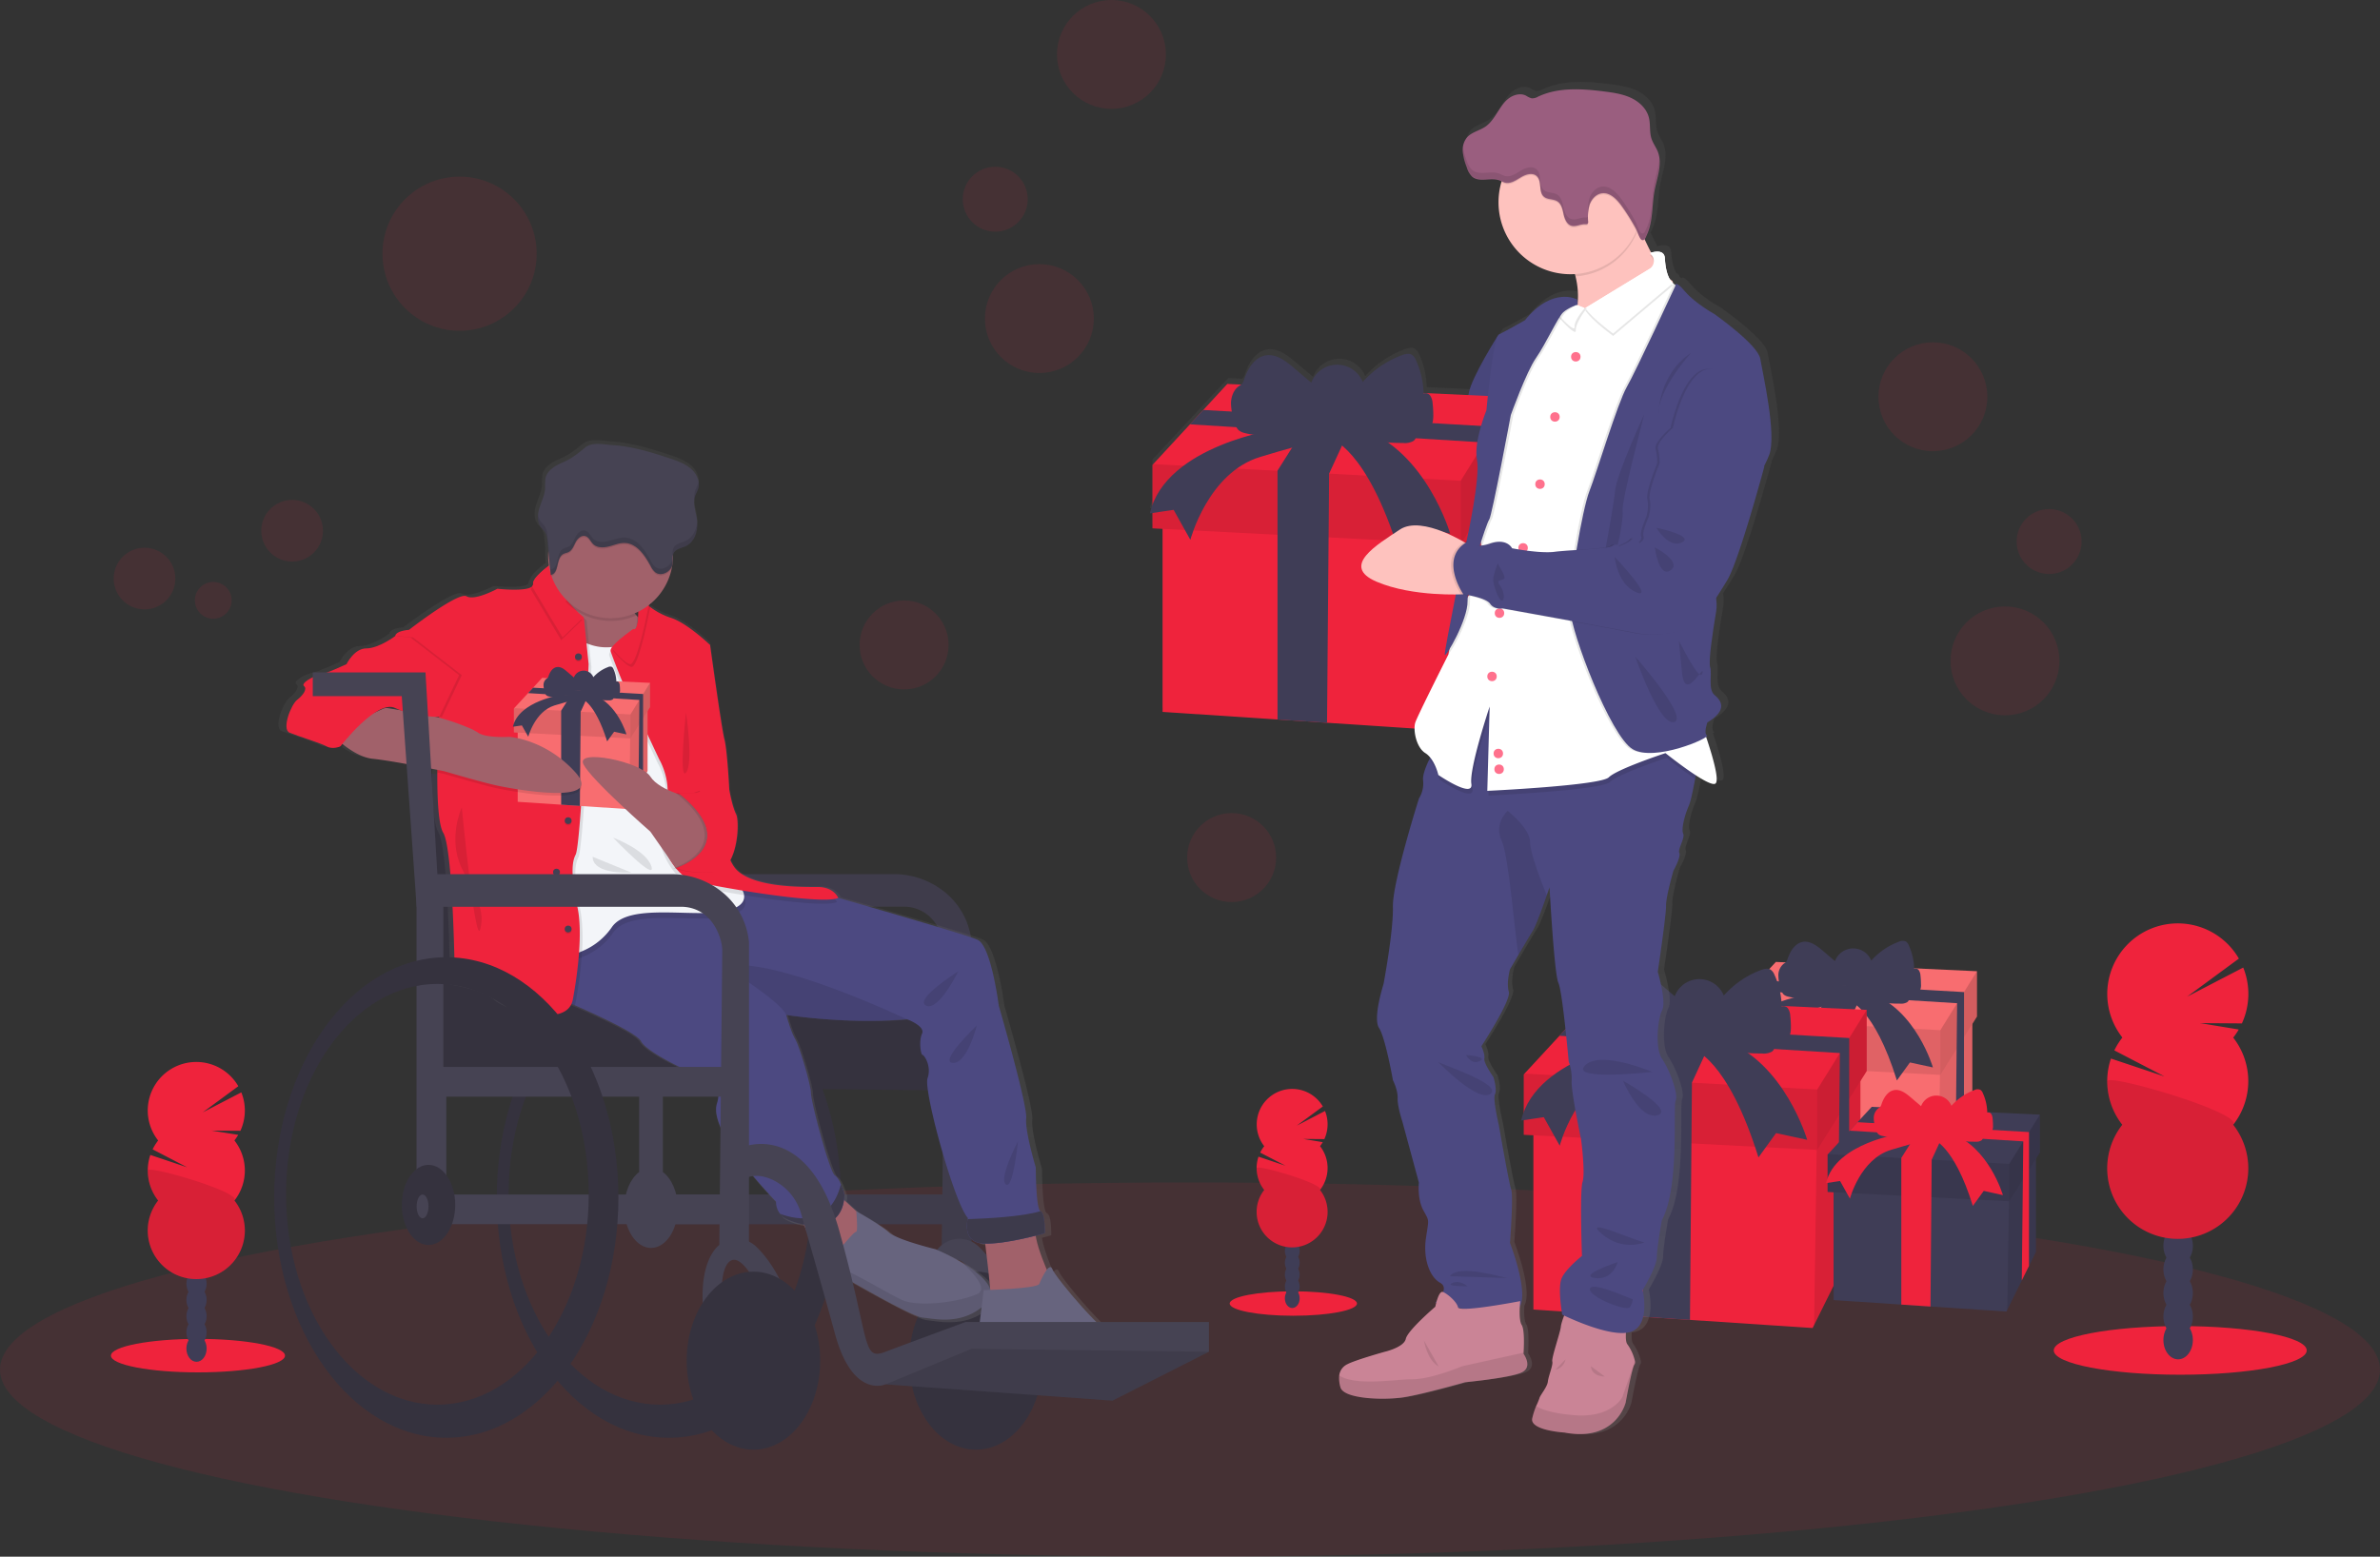 <svg id="e1b1e002-d924-4d22-bacb-5c9d93bf569d" data-name="Layer 1" xmlns="http://www.w3.org/2000/svg" xmlns:xlink="http://www.w3.org/1999/xlink" width="1119" height="732.13" viewBox="0 0 1119 732.13"><rect x="0" y="0" width="1119" height="732.13" fill="#333333" stroke="none"/><defs><linearGradient id="a5379cfd-588e-41af-a564-cd72c8f0ee48" x1="729.01" y1="758.4" x2="729.01" y2="122.4" gradientUnits="userSpaceOnUse"><stop offset="0" stop-color="gray" stop-opacity="0.25"/><stop offset="0.54" stop-color="gray" stop-opacity="0.12"/><stop offset="1" stop-color="gray" stop-opacity="0.1"/></linearGradient><linearGradient id="bd728978-41b2-43c0-bd97-469b38b81c56" x1="-861.71" y1="737.12" x2="-861.71" y2="290.85" gradientTransform="translate(1240.08)" xlink:href="#a5379cfd-588e-41af-a564-cd72c8f0ee48"/></defs><title>gifts</title><ellipse cx="559.5" cy="644.13" rx="559.5" ry="88" fill="#ef233c" opacity="0.1"/><polygon points="927.33 472.98 927.33 533.98 911.2 566.52 911.2 566.52 910.69 567.55 868 564.73 851.59 563.64 813.5 561.13 813.5 488.16 851.59 489.23 868.62 489.71 911.71 490.93 927.33 472.98" fill="#f86d70"/><polygon points="927.33 476.58 927.33 533.98 923.38 541.93 923.38 541.93 919.35 550.08 919.35 550.08 911.2 566.52 912.11 505.52 912.29 493.21 920.04 484.64 920.04 484.64 923.42 480.9 927.33 476.58" opacity="0.1"/><polygon points="929.51 456.78 929.51 478.09 927.33 481.58 923.41 487.81 919.95 493.33 912.29 505.53 912.11 505.52 810.14 500.27 810.14 479.26 810.4 478.98 822.57 465.8 826.98 461.03 834.95 452.41 929.51 456.78" fill="#f86d70"/><polygon points="912.29 484.51 912.29 505.53 810.14 500.27 810.14 479.26 810.4 478.98 912.29 484.51" opacity="0.1"/><polygon points="929.51 456.78 929.51 478.09 912.29 505.53 912.29 484.51 929.51 456.78" opacity="0.15"/><polygon points="923.43 466.59 923.42 480.9 923.41 487.81 923.38 541.93 923.38 541.93 919.35 550.08 919.95 493.33 920.04 484.64 920.04 484.64 920.18 471.82 822.57 465.8 826.98 461.03 923.43 466.59" fill="#3f3d56"/><polygon points="875.52 467.29 868.68 482.14 868.62 489.71 868 564.73 851.59 563.64 851.59 481.15 860.34 467.29 875.52 467.29" fill="#3f3d56"/><path d="M893.5,552.22a21.62,21.62,0,0,1-12.24.43,4.9,4.9,0,0,1-2.14-1,5.58,5.58,0,0,1-1.33-2.63,20.69,20.69,0,0,1-1.17-6.29,7,7,0,0,1,2.62-5.62,6.13,6.13,0,0,0,1-.75,4.22,4.22,0,0,0,.77-1.56c1.2-3.57,3.51-7.33,7.23-7.91,3.43-.52,6.55,1.87,9.2,4.12l5.8,4.94a9.15,9.15,0,0,1,17.07-.23,32.37,32.37,0,0,1,12.9-8.86,4,4,0,0,1,3.39-.13,3.78,3.78,0,0,1,1.35,1.81,27.85,27.85,0,0,1,2.52,11,1.93,1.93,0,0,1,2.24.77,5.09,5.09,0,0,1,.74,2.42,33.41,33.41,0,0,1,.23,4,6,6,0,0,1-1,4c-1.18,1.38-3.23,1.52-5,1.56.88.78.45,2.35-.52,3a5.84,5.84,0,0,1-3.39.66c-4.51,0-9.31-.17-13.07-2.67-1.48-1-2.72-2.31-4.21-3.3-3.64-2.41-8.22-2.52-12.43-2.32C900.14,547.85,897.12,551,893.5,552.22Z" transform="translate(-40.5 -83.93)" fill="#3f3d56"/><path d="M892.67,551.23s-37.65,5.25-42.91,28l7.89-1.16,5.54,9.92s5.84-22.18,23.06-27.44,23.35-6.12,23.35-6.12,12,2.91,22.76,37.65l6.13-8.47,10.8,2.34s-7.88-27.15-29.19-34.73Z" transform="translate(-40.5 -83.93)" fill="#3f3d56"/><polygon points="874.71 496.84 874.71 579.24 852.93 623.18 852.93 623.19 852.24 624.58 794.57 620.77 772.4 619.3 720.95 615.9 720.95 517.34 772.4 518.79 795.41 519.44 853.62 521.08 874.71 496.84" fill="#ef233c"/><polygon points="874.71 501.7 874.71 579.24 869.39 589.97 869.39 589.98 863.93 600.98 863.93 600.98 852.93 623.18 854.16 540.78 854.41 524.16 864.87 512.59 864.87 512.58 869.43 507.54 874.71 501.7" opacity="0.1"/><polygon points="877.67 474.95 877.67 503.74 874.71 508.45 869.43 516.86 864.75 524.32 854.41 540.8 854.16 540.78 716.42 533.7 716.42 505.31 716.76 504.94 733.21 487.14 739.16 480.69 749.93 469.04 877.67 474.95" fill="#ef233c"/><polygon points="854.41 512.41 854.41 540.8 716.42 533.7 716.42 505.31 716.76 504.94 854.41 512.41" opacity="0.1"/><polygon points="877.67 474.95 877.67 503.74 854.41 540.8 854.41 512.41 877.67 474.95" opacity="0.15"/><polygon points="869.45 488.2 869.43 507.54 869.43 516.86 869.39 589.97 869.39 589.98 863.93 600.98 864.75 524.32 864.87 512.59 864.87 512.58 865.06 495.26 733.21 487.14 739.16 480.69 869.45 488.2" fill="#3f3d56"/><polygon points="804.73 489.15 795.49 509.21 795.41 519.44 794.57 620.77 772.4 619.3 772.4 507.88 784.23 489.15 804.73 489.15" fill="#3f3d56"/><path d="M814.81,574.43a29.26,29.26,0,0,1-16.53.58,6.57,6.57,0,0,1-2.89-1.34,7.51,7.51,0,0,1-1.8-3.55,28,28,0,0,1-1.58-8.51c.07-2.89,1.17-5.91,3.54-7.58a9.4,9.4,0,0,0,1.34-1,5.56,5.56,0,0,0,1-2.11c1.61-4.82,4.74-9.91,9.77-10.68,4.63-.71,8.85,2.52,12.42,5.56l7.83,6.67a12.37,12.37,0,0,1,23.06-.31,43.78,43.78,0,0,1,17.43-12c1.49-.56,3.23-1,4.59-.18a5.21,5.21,0,0,1,1.82,2.44,37.74,37.74,0,0,1,3.4,14.86,2.6,2.6,0,0,1,3,1,6.89,6.89,0,0,1,1,3.28,46.27,46.27,0,0,1,.32,5.39c0,1.9-.18,4-1.42,5.4-1.6,1.86-4.37,2.06-6.82,2.12,1.18,1.05.6,3.16-.71,4.05a7.86,7.86,0,0,1-4.58.89c-6.1-.06-12.58-.23-17.65-3.62-2-1.33-3.68-3.11-5.69-4.44-4.92-3.26-11.1-3.41-16.8-3.14C823.78,568.52,819.7,572.79,814.81,574.43Z" transform="translate(-40.5 -83.93)" fill="#3f3d56"/><path d="M813.69,573.08s-50.86,7.1-58,37.85l10.65-1.58,7.49,13.41s7.89-30,31.15-37.06,31.54-8.28,31.54-8.28,16.16,3.94,30.75,50.86l8.28-11.44L890.18,620s-10.65-36.67-39.43-46.92Z" transform="translate(-40.5 -83.93)" fill="#3f3d56"/><polygon points="957.25 537.77 957.25 588.77 943.77 615.97 943.77 615.97 943.34 616.83 907.65 614.47 893.93 613.56 862.09 611.46 862.09 550.46 893.93 551.35 908.17 551.75 944.2 552.77 957.25 537.77" fill="#3f3d56"/><polygon points="957.25 540.77 957.25 588.77 953.96 595.41 953.96 595.41 950.58 602.22 950.58 602.23 943.77 615.97 944.53 564.97 944.69 554.68 951.16 547.51 951.16 547.51 953.99 544.39 957.25 540.77" opacity="0.1"/><polygon points="959.08 524.22 959.08 542.04 957.25 544.95 953.98 550.16 951.09 554.78 944.69 564.97 944.53 564.97 859.28 560.58 859.28 543.01 859.49 542.78 869.67 531.76 873.36 527.78 880.02 520.56 959.08 524.22" fill="#3f3d56"/><polygon points="944.69 547.4 944.69 564.97 859.28 560.58 859.28 543.01 859.49 542.78 944.69 547.4" opacity="0.1"/><polygon points="959.08 524.22 959.08 542.04 944.69 564.97 944.69 547.4 959.08 524.22" opacity="0.15"/><polygon points="953.99 532.42 953.99 544.39 953.98 550.16 953.96 595.41 953.96 595.41 950.58 602.22 951.09 554.78 951.16 547.51 951.16 547.51 951.28 536.79 869.67 531.76 873.36 527.78 953.99 532.42" fill="#ef233c"/><polygon points="913.94 533.01 908.22 545.43 908.17 551.75 907.65 614.47 893.93 613.56 893.93 544.6 901.25 533.01 913.94 533.01" fill="#ef233c"/><path d="M935.61,617.78a18.18,18.18,0,0,1-10.23.36,4.17,4.17,0,0,1-1.79-.84,4.71,4.71,0,0,1-1.11-2.19,17.35,17.35,0,0,1-1-5.27,5.85,5.85,0,0,1,2.19-4.69,5,5,0,0,0,.83-.63,3.44,3.44,0,0,0,.64-1.3c1-3,2.94-6.13,6.05-6.61,2.87-.44,5.48,1.56,7.69,3.44l4.85,4.13A7.65,7.65,0,0,1,958,604a27.22,27.22,0,0,1,10.79-7.4,3.32,3.32,0,0,1,2.83-.11,3.18,3.18,0,0,1,1.13,1.51,23.2,23.2,0,0,1,2.1,9.2,1.6,1.6,0,0,1,1.87.64,4.32,4.32,0,0,1,.63,2,28.77,28.77,0,0,1,.19,3.34,5,5,0,0,1-.88,3.34c-1,1.16-2.7,1.28-4.22,1.31a1.7,1.7,0,0,1-.43,2.51,4.9,4.9,0,0,1-2.84.55c-3.77,0-7.79-.14-10.93-2.24-1.24-.82-2.28-1.92-3.52-2.75-3-2-6.87-2.11-10.39-1.94C941.16,614.12,938.64,616.76,935.61,617.78Z" transform="translate(-40.5 -83.93)" fill="#ef233c"/><path d="M934.92,616.94s-31.48,4.39-35.87,23.43l6.59-1,4.63,8.3s4.88-18.55,19.28-22.94,19.52-5.12,19.52-5.12,10,2.44,19,31.47l5.13-7.07,9,2s-6.59-22.69-24.4-29Z" transform="translate(-40.5 -83.93)" fill="#ef233c"/><path d="M871.58,249.86c-1.12-6.7-21.9-21.2-21.9-21.2s-9.17-5-14-10.79c-3.11-3.68-4.08-3.64-4.37-3.14a1.5,1.5,0,0,0-.68-.23c-.19-.14-.38-.27-.56-.42l0,0a1.34,1.34,0,0,0-.77-1.37,7.69,7.69,0,0,1-.71-.5c-1.58-2.68-2.14-6.5-2.33-9.82-.23-4.2-5-3.14-6.51-2.68-1.1-2.09-2.18-4.28-3.19-6.46A11.48,11.48,0,0,0,817.6,191c2.9-6.4,2.26-13.73,3.52-20.49.91-4.9,2.79-10,2.42-14.77,0-.12,0-.24,0-.35a.17.17,0,0,1,0,.07,12.92,12.92,0,0,0-.8-3.48c-.83-2.15-2.29-4-3-6.23-1.05-3.22-.38-6.78-1.25-10.06-1.09-4.14-4.54-7.35-8.44-9.18s-8.22-2.46-12.49-3c-10.68-1.36-22-2.17-31.75,2.39a5.56,5.56,0,0,1-3,.81,8.88,8.88,0,0,1-2.7-1.27c-2.62-1.32-5.91-.48-8.24,1.29s-3.92,4.3-5.48,6.76-3.23,5-5.65,6.61c-2.85,1.93-6.61,2.58-8.83,5.19a8.39,8.39,0,0,0-1.84,4.32.17.17,0,0,0,0-.07c0,.19,0,.38,0,.57s0,.31,0,.46,0,.25,0,.38a10.78,10.78,0,0,0,0,1.27,27.62,27.62,0,0,0,1.89,7.1,9.9,9.9,0,0,0,2.58,4.46c3.42,2.84,8.82.16,13,1.74a9.88,9.88,0,0,1,1,.47l-.15.48a34,34,0,0,0,32.92,43.45c.7,0,1.4,0,2.1-.08.1.37.21.74.3,1.11a37.57,37.57,0,0,1,1,12.72l-.21-1.85a9.48,9.48,0,0,0-1.42-.56,12.6,12.6,0,0,0-4.25-.65c-4.65-.07-11.66,1.84-19.13,11.06,0,0-9.54,5.4-12.35,6.7a1.39,1.39,0,0,0-.52.6l0,0S734.21,258.6,732.9,266l-.18,1-21.4-1a39.51,39.51,0,0,0-3.6-15.41,5.51,5.51,0,0,0-1.94-2.58c-1.43-.87-3.29-.4-4.87.19a46.57,46.57,0,0,0-18.53,12.63,13.18,13.18,0,0,0-24.51.33l-8.33-7c-3.79-3.21-8.27-6.63-13.2-5.88-5.34.82-8.67,6.19-10.39,11.28a5.83,5.83,0,0,1-1.1,2.23,3.88,3.88,0,0,1-.31.26l-6.56-.3-11.44,12.3-6.33,6.81-17.48,18.8-.37.39v18.78A34.14,34.14,0,0,0,581.1,323l1.26-.19v7.26l4.82.25v86.57l54.69,3.59L665.44,422l41.65,2.73c0,3.93,1.64,9.45,5.13,11.62a9.6,9.6,0,0,1,2.3,2.07c-.18.35-.36.71-.53,1.07-1.67,3.45-3.15,7.3-2.89,9.69a13.28,13.28,0,0,1-2,8.65S696.5,497.58,696.78,509s-4.49,36.53-4.49,36.53-5.2,16.18-2.11,20.78,6.6,24.69,6.6,24.69,2.39,4.6,2.24,8.51,2.25,11,2.25,11l7.86,28.87s-.84,7.67,2.11,13.11,2.66,3.76,1.26,13.25,1.68,18.27,6.74,21.06c2,1.08,2.06,2.73,1.45,4.34l-.05,0c-1.29-.51-2.36,2.2-3,4.39-.39.4-.65.63-.65.63l.44.11c-.28,1.05-.44,1.84-.44,1.84s-13.19,11.16-14,15.2-10.11,6.14-10.11,6.14-14,3.9-17.69,5.86a6.73,6.73,0,0,0-3.87,5.41,15.2,15.2,0,0,0,.5,5.46c1.41,5.72,21.06,6.28,30.46,4.75s28.92-7.12,28.92-7.12,20.49-2,26.53-4.46,1.26-8.92,1.26-8.92,0-.22,0-.61c.15-2.33.57-10.79-.88-13.06-1.1-1.72-1.06-6-.91-8.73,4.1-7.5-4.71-30-4.71-30s1.69-22,.56-25.24-5.89-30.54-5.89-30.54-2.95-12.42-1.83-14.51-.7-8.09-.7-8.09-4.77-6.69-4.35-8.78-1.4-5.86-1.4-5.86,14.32-21.76,13.05-25.8.56-10.6.56-10.6l4-6.77c2.66-4.52,5.88-9.95,7-11.64,1.38-2.15,4.7-11.3,6.55-16.58.78-2.24,1.31-3.78,1.31-3.78s2.25,41,4.21,45.19,4.92,37.23,4.92,37.23a23.2,23.2,0,0,1,1.4,9.21c-.28,5.16,4.49,27.61,4.49,27.61s2.11,15.9.7,20.08-.28,35-.28,35-7.72,6-9.68,10.59.28,17.16.28,17.16l.9.43a26.16,26.16,0,0,0-1.6,5.42c-.28,2.65-4.5,14.65-4.07,16.32s-1.83,6.83-2.11,9.48-3.79,6.56-4.07,8a33.86,33.86,0,0,1-1.55,3.68,36.32,36.32,0,0,0-1.82,5.67c-1.4,5.85,15.3,6.83,15.3,6.83,24.7,4.6,29.2-14.22,29.2-14.22s3.08-16.74,4.21-18a2.08,2.08,0,0,0,.19-1.6h0a21.81,21.81,0,0,0-3.56-7.89c-.79-.92-.85-3.32-.71-5.46a11.29,11.29,0,0,0,2.11-.39c10-2.93,5.9-19.81,5.9-19.81s6.73-11.15,6.73-15.48,2.39-17.57,2.39-17.57c8.56-15.62,5.19-53.55,6.6-56.62s-2.95-14.5-6.46-19.66-2.1-19.11,0-23.15-2.1-18-2.1-18,4.07-27.06,3.93-31.24,3.5-16.6,3.5-16.6,3.65-6.41,2.81-8.36,2.81-7,1.83-9.21.84-9.06,2.66-13.11c.94-2.07,2.1-7.78,3-12.85l.3-1.67c4.09,2.63,7.81,4.59,9.2,4.06,2.5-1-1.48-14-4.22-22.12.47-.35.66-.62.47-.75-1.68-1.11.19-6.14.19-6.14,9.92-6,6.55-10.41,3.37-13s-1.12-10-2.06-13,1.12-16.55,2.81-26.4a19.18,19.18,0,0,0-.06-6.47c1.81-2.78,3.67-5.7,5.3-8.41,5.61-9.29,17.59-53.55,17.59-53.55l-.08-.23c1.17-2.35,2-4.26,2.51-5.53C879.44,285.56,872.7,256.55,871.58,249.86Zm-87.23-25.48.26-.13c0,.08,0,.15,0,.22ZM729.9,699.09a4.43,4.43,0,0,1-1.78-.35Z" transform="translate(-40.5 -83.93)" fill="url(#a5379cfd-588e-41af-a564-cd72c8f0ee48)"/><path d="M621.06,377.29c8.22,3.12,27.36,3.47,35.86,3.46,2.58,0,4.18,0,4.18,0l5.45-11.09-5.45-9.25s-5-1.37-11.64-2.57c-9.8-1.77-23.21-3.15-29.6.82C609.14,365.28,610.34,373.22,621.06,377.29Z" transform="translate(-40.5 -83.93)" fill="#fec2be"/><path d="M656.92,380.75c2.58,0,4.18,0,4.18,0l5.45-11.09-5.45-9.25s-5-1.37-11.64-2.57C654.85,361.78,667.81,370.37,656.92,380.75Z" transform="translate(-40.5 -83.93)" opacity="0.1"/><path d="M747.18,244.52l-2.41-2.77s-12.39,19.6-13.68,27-3,15.91-3,15.91S725,294.26,723,298.52s-3.88,8.32-4.06,10.17.74,5.92-3.15,8.5-4.81,9.62-4.81,9.62-14,13.68-21.45,14.05-28.66,4.07-27.92,7.77-8.88,5.92-12.76,6.84,25,12,8.14,26.26c0,0,10.72,2.22,11.83,4.81s12.39-1.48,12.39-1.48,2.41-5.73,10.73-6.1,12.57-4.07,12.57-4.63,8.32-5.17,12.95-6.47,10.72-1.85,10.91-3.14,27.73-120.2,27.73-120.2Z" transform="translate(-40.5 -83.93)" fill="#4c4981"/><path d="M747.18,244.52l-2.41-2.77s-12.39,19.6-13.68,27-3,15.91-3,15.91S725,294.26,723,298.52s-3.88,8.32-4.06,10.17.74,5.92-3.15,8.5-4.81,9.62-4.81,9.62-14,13.68-21.45,14.05-28.66,4.07-27.92,7.77-8.88,5.92-12.76,6.84,25,12,8.14,26.26c0,0,10.72,2.22,11.83,4.81s12.39-1.48,12.39-1.48,2.41-5.73,10.73-6.1,12.57-4.07,12.57-4.63,8.32-5.17,12.95-6.47,10.72-1.85,10.91-3.14,27.73-120.2,27.73-120.2Z" transform="translate(-40.5 -83.93)" opacity="0.05"/><path d="M776,757.67c24.41,4.58,28.85-14.14,28.85-14.14s3-16.64,4.16-17.89a2.05,2.05,0,0,0,.19-1.59h0a21.69,21.69,0,0,0-3.52-7.84c-1.53-1.81-.28-9.3-.28-9.3l-28.29-7.21s-2.5,5.69-2.77,8.32-4.44,14.57-4,16.23-1.8,6.8-2.08,9.43-3.74,6.52-4,7.91a34,34,0,0,1-1.53,3.65,35.73,35.73,0,0,0-1.8,5.64C759.48,756.7,776,757.67,776,757.67Z" transform="translate(-40.5 -83.93)" fill="#ca8496"/><path d="M776,757.67c24.41,4.58,28.85-14.14,28.85-14.14s3-16.64,4.16-17.89a2.05,2.05,0,0,0,.19-1.59l-5.88,16.84s-4.85,10.13-22.88,8.6c-10.26-.86-15.31-2.77-17.76-4.25a35.73,35.73,0,0,0-1.8,5.64C759.48,756.7,776,757.67,776,757.67Z" transform="translate(-40.5 -83.93)" opacity="0.1"/><path d="M795,731.32s-6.1.14-6.52-4.85Z" transform="translate(-40.5 -83.93)" opacity="0.1"/><path d="M688.88,567.39c3,4.58,6.52,24.55,6.52,24.55s2.36,4.58,2.22,8.46,2.22,11,2.22,11l7.77,28.71s-.84,7.62,2.08,13,2.63,3.75,1.24,13.18,1.67,18.17,6.66,20.94-2.22,9.29-2.22,9.29,31.9,8.6,38.56,3.33-3.47-31.34-3.47-31.34,1.66-21.92.56-25.11S745.19,613,745.19,613s-2.91-12.34-1.8-14.42-.7-8.05-.7-8.05-4.71-6.65-4.3-8.73S737,576,737,576s14.14-21.64,12.9-25.66.55-10.54.55-10.54,1.79-3.07,3.94-6.73c2.63-4.5,5.81-9.89,6.88-11.57,1.36-2.15,4.64-11.25,6.47-16.49l1.3-3.76s2.21,40.77,4.16,44.93,4.85,37,4.85,37a23.24,23.24,0,0,1,1.39,9.16c-.28,5.13,4.44,27.46,4.44,27.46s2.08,15.81.69,20-.28,34.81-.28,34.81-7.63,6-9.57,10.54.28,17.06.28,17.06,22.19,11.09,32,8.18,5.82-19.69,5.82-19.69,6.66-11.1,6.66-15.4,2.36-17.47,2.36-17.47c8.46-15.54,5.13-53.26,6.51-56.31S825.49,587.09,822,582s-2.08-19,0-23S819.94,541,819.94,541s4-26.91,3.89-31.07,3.47-16.5,3.47-16.5,3.6-6.38,2.77-8.32,2.77-6.94,1.8-9.16.83-9,2.64-13c.92-2.07,2.07-7.74,3-12.78.85-4.79,1.48-9,1.48-9l-22.89-18.44-57.14-15-21.5-6.94-20.94,33s-2.16,3.45-4.08,7.43c-1.64,3.43-3.11,7.26-2.85,9.63a13.31,13.31,0,0,1-1.94,8.6S695.12,499,695.4,510.39,691,546.73,691,546.73,685.83,562.81,688.88,567.39Z" transform="translate(-40.5 -83.93)" fill="#4c4981"/><polygon points="708.11 209.76 708.11 296.31 685.23 342.47 685.23 342.47 684.5 343.93 623.93 339.93 600.65 338.39 546.61 334.82 546.61 231.29 600.65 232.82 624.82 233.5 685.95 235.23 708.11 209.76" fill="#ef233c"/><polygon points="708.11 214.87 708.11 296.31 702.52 307.58 702.52 307.59 696.78 319.14 696.78 319.15 685.23 342.47 686.52 255.92 686.78 238.46 697.77 226.3 697.77 226.3 702.56 221 708.11 214.87" opacity="0.1"/><polygon points="711.21 186.78 711.21 217.01 708.11 221.96 702.56 230.8 697.64 238.63 686.78 255.93 686.52 255.92 541.85 248.48 541.85 218.66 542.21 218.27 559.48 199.57 565.74 192.81 577.04 180.57 711.21 186.78" fill="#ef233c"/><polygon points="686.78 226.12 686.78 255.93 541.85 248.48 541.85 218.66 542.21 218.27 686.78 226.12" opacity="0.1"/><polygon points="711.21 186.78 711.21 217.01 686.78 255.93 686.78 226.12 711.21 186.78" opacity="0.15"/><polygon points="702.58 200.69 702.56 221 702.56 230.8 702.52 307.58 702.52 307.59 696.78 319.14 697.64 238.63 697.77 226.3 697.77 226.3 697.97 208.11 559.48 199.57 565.74 192.81 702.58 200.69" fill="#3f3d56"/><polygon points="634.61 201.69 624.9 222.76 624.82 233.5 623.93 339.93 600.65 338.39 600.65 221.35 613.07 201.69 634.61 201.69" fill="#3f3d56"/><path d="M643.15,287a30.78,30.78,0,0,1-17.35.61,7.07,7.07,0,0,1-3-1.41,7.92,7.92,0,0,1-1.88-3.73,29.55,29.55,0,0,1-1.66-8.93c.07-3,1.23-6.22,3.71-8a8.13,8.13,0,0,0,1.41-1.06,5.66,5.66,0,0,0,1.09-2.21c1.7-5.06,5-10.41,10.26-11.22,4.87-.74,9.3,2.66,13.05,5.85l8.23,7a13,13,0,0,1,24.22-.33,45.94,45.94,0,0,1,18.31-12.56c1.56-.58,3.39-1.06,4.81-.19a5.51,5.51,0,0,1,1.91,2.57,39.47,39.47,0,0,1,3.57,15.6,2.73,2.73,0,0,1,3.17,1.1,7.17,7.17,0,0,1,1.06,3.44,48.74,48.74,0,0,1,.33,5.67c0,2-.19,4.15-1.49,5.67-1.68,1.95-4.58,2.16-7.16,2.22,1.24,1.1.63,3.32-.74,4.26a8.32,8.32,0,0,1-4.82.93c-6.4-.06-13.21-.24-18.54-3.8-2.1-1.4-3.86-3.27-6-4.67-5.17-3.42-11.66-3.58-17.64-3.3C652.58,280.83,648.29,285.32,643.15,287Z" transform="translate(-40.5 -83.93)" fill="#3f3d56"/><path d="M642,285.62s-53.42,7.45-60.88,39.75l11.19-1.65,7.86,14.08s8.29-31.48,32.72-38.93,33.12-8.7,33.12-8.7,17,4.15,32.3,53.42l8.7-12,15.32,3.32s-11.18-38.51-41.41-49.28Z" transform="translate(-40.5 -83.93)" fill="#3f3d56"/><path d="M773.37,245.9c.88-.36,61.21-25.27,52.9-30.23-4.93-2.94-11-15.39-15.16-25.14-2.9-6.82-4.87-12.3-4.87-12.3s-48.42-8.6-31.09,21.08a54.87,54.87,0,0,1,6.11,14.62C786.2,234.14,773.77,245.53,773.37,245.9Z" transform="translate(-40.5 -83.93)" fill="#fec2be"/><path d="M775.15,199.31a54.87,54.87,0,0,1,6.11,14.62,33.84,33.84,0,0,0,28.59-20.1,32,32,0,0,0,1.26-3.3c-2.9-6.82-4.87-12.3-4.87-12.3S757.82,169.63,775.15,199.31Z" transform="translate(-40.5 -83.93)" opacity="0.1"/><path d="M745.05,179.06a33.84,33.84,0,0,0,64.8,13.66,33.5,33.5,0,0,0,2.88-13.66,33.84,33.84,0,1,0-67.68,0Z" transform="translate(-40.5 -83.93)" fill="#fec2be"/><path d="M712.4,441.26c3.55,3.22,4.91,9.35,4.91,9.35S734,462,732.85,454.77s8.6-36.33,8.6-36.33l-1.11,39.66s53.25-2.49,57.14-6.38,26.63-11.37,26.63-11.37,7,5.59,13.36,9.83c.85-4.79,1.48-9,1.48-9l-22.89-18.44-57.14-15-21.5-6.94-20.94,33S714.32,437.28,712.4,441.26Z" transform="translate(-40.5 -83.93)" opacity="0.1"/><path d="M710.66,438.13c4.43,2.78,6.1,10.27,6.1,10.27s16.64,11.37,15.53,4.16,8.6-36.34,8.6-36.34l-1.11,39.66s53.26-2.49,57.14-6.38,26.63-11.37,26.63-11.37,19.69,15.81,23.3,14.43-6.38-28.3-6.38-28.3L830.21,266.71s2.77-46.88-1.39-48.54a6,6,0,0,1-1.75-1.09c-2.74-2.47-3.56-7.47-3.8-11.67-.27-5-6.93-2.5-6.93-2.5l3.88,5L785.85,228.8l-.3.19a39.16,39.16,0,0,0-4.13-1.88c-3-1.17-7.09-2.27-9.74-1.17a9.39,9.39,0,0,0-3.64,3.27,41.2,41.2,0,0,0-4.68,9.49l-12.48,21.08s-6.38,28-6.38,29.12-1.94,26.63-4.16,29.4-4.44,16.65-3.61,20.81-1.39,19.69-1.39,19.69c-9.15,7.49-13.87,33-13.87,33s-14.42,28.57-15.53,31.9S706.22,435.36,710.66,438.13Z" transform="translate(-40.5 -83.93)" fill="#fff"/><path d="M785.85,229.91c3.37,5,13.11,12,13.11,12l28.11-23.74c-2.74-2.47-3.56-7.47-3.8-11.67-.27-5-6.93-2.5-6.93-2.5l.8,1a4.47,4.47,0,0,1-1.2,6.56Z" transform="translate(-40.5 -83.93)" opacity="0.1"/><path d="M785.85,228.8c3.37,5,13.11,12,13.11,12l28.11-23.74c-2.74-2.47-3.56-7.47-3.8-11.67-.27-5-6.93-2.5-6.93-2.5l.8,1a4.47,4.47,0,0,1-1.2,6.56Z" transform="translate(-40.5 -83.93)" fill="#fff"/><path d="M772.85,232.54c3.63,4.35,8.78,9.27,8.54,6.8s3.07-7.91,5.18-10.35a15.35,15.35,0,0,0-10.08.27A9.5,9.5,0,0,0,772.85,232.54Z" transform="translate(-40.5 -83.93)" opacity="0.1"/><path d="M772.29,230.88c3.64,4.34,8.78,9.27,8.54,6.8s2.73-6.46,4.84-8.9c-3-1.17-7.08-2.27-9.74-1.18A9.34,9.34,0,0,0,772.29,230.88Z" transform="translate(-40.5 -83.93)" fill="#fff"/><circle cx="740.89" cy="167.8" r="2.22" fill="#ff718d"/><circle cx="724.06" cy="227.71" r="2.22" fill="#ff718d"/><circle cx="705.01" cy="288.37" r="2.22" fill="#ff718d"/><circle cx="704.46" cy="354.38" r="2.22" fill="#ff718d"/><circle cx="731.09" cy="196.09" r="2.22" fill="#ff718d"/><circle cx="716.11" cy="257.67" r="2.22" fill="#ff718d"/><circle cx="701.5" cy="318.14" r="2.22" fill="#ff718d"/><circle cx="704.83" cy="361.78" r="2.22" fill="#ff718d"/><path d="M827.06,218.45s-.37-3.33,4.44,2.4,13.87,10.73,13.87,10.73S865.9,246,867,252.66s7.76,35.5,4.25,45.12-30.33,55.66-30.33,55.66,7,8.32,5.37,18.12-3.7,23.3-2.78,26.26-1.11,10.35,2,12.94,6.47,7-3.33,12.95c0,0-1.85,5-.19,6.1s-24.59,12.58-34.95,6.47-29-54.92-29.4-65.83,5.73-47,9.06-55.48,13.32-41.6,17.57-49S827.06,218.45,827.06,218.45Z" transform="translate(-40.5 -83.93)" opacity="0.1"/><path d="M828.17,218.45s-.37-3.33,4.44,2.4,13.87,10.73,13.87,10.73S867,246,868.12,252.66s7.76,35.5,4.25,45.12S842,353.44,842,353.44s7,8.32,5.37,18.12-3.7,23.3-2.78,26.26-1.11,10.35,2,12.94,6.47,7-3.33,12.95c0,0-1.85,5-.19,6.1s-24.59,12.58-34.95,6.47-29-54.92-29.4-65.83,5.73-47,9.06-55.48,13.32-41.6,17.57-49S828.17,218.45,828.17,218.45Z" transform="translate(-40.5 -83.93)" fill="#4c4981"/><path d="M835.57,249.88s-15.9,17.57-15.35,29.22C820.22,279.1,820,260.24,835.57,249.88Z" transform="translate(-40.5 -83.93)" opacity="0.1"/><path d="M813.56,278.73c0,.56-10.72,40.5-10.17,45.49S800.25,344,800.25,344l-5-1.3s3.88-20.52,4.62-28.1S813.56,278.73,813.56,278.73Z" transform="translate(-40.5 -83.93)" opacity="0.1"/><path d="M809.31,392.64c.37.56,25.34,28.85,18.31,30.88S809.31,392.64,809.31,392.64Z" transform="translate(-40.5 -83.93)" opacity="0.1"/><path d="M829.84,385.43c.55.37,10,20.34,11.09,15s-8.13,14.61-9.61-.19Z" transform="translate(-40.5 -83.93)" opacity="0.1"/><path d="M781.9,224.73s-10.31-6.28-23.26,9.8c0,0-9.43,5.37-12.2,6.66s-5.92,35.69-5.92,35.69-6.1,14.79-4.44,23.3-4.8,37.73-4.8,37.73-10.73,52.51-10.36,54,10.91-16.46,10.72-25.33,8.88-36.62,10.18-38.28S752,279.1,752,279.1s7.21-20.16,11.83-26.81,10.36-19.23,12.76-21.45a24.22,24.22,0,0,1,5.73-3.7Z" transform="translate(-40.5 -83.93)" opacity="0.1"/><path d="M782,224.73s-11.56-6.28-24.51,9.8c0,0-9.43,5.37-12.2,6.66s-5.92,35.69-5.92,35.69-6.1,14.79-4.44,23.3-4.8,37.73-4.8,37.73-10.73,52.51-10.36,54,10.91-16.46,10.73-25.33,8.87-36.62,10.17-38.28,10.17-49.19,10.17-49.19,7.21-20.16,11.83-26.81,10.36-19.23,12.76-21.45,6.84-3.7,6.84-3.7Z" transform="translate(-40.5 -83.93)" fill="#4c4981"/><path d="M731.28,340.31s-22-14.42-32.64-7.31-28,17.2-10.91,24.51,40.77,5.91,40.77,5.91Z" transform="translate(-40.5 -83.93)" fill="#fec2be"/><path d="M746.58,479.46c3.28,7,6,42.39,7.82,53.6,2.63-4.5,5.81-9.89,6.88-11.57,1.36-2.15,4.64-11.25,6.47-16.49-2.09-5.08-7.86-19.64-7.86-25,0-6.52-10.54-14.7-10.54-14.7S742.69,471.14,746.58,479.46Z" transform="translate(-40.5 -83.93)" opacity="0.1"/><path d="M817.31,588.06s-24.41-10.41-31.62-3S817.31,588.06,817.31,588.06Z" transform="translate(-40.5 -83.93)" opacity="0.1"/><path d="M803.58,592.22s24.69,13.87,16.23,16.22S803.58,592.22,803.58,592.22Z" transform="translate(-40.5 -83.93)" opacity="0.1"/><path d="M729.8,580.15s10.54.69,6.51,2.77S729.8,580.15,729.8,580.15Z" transform="translate(-40.5 -83.93)" opacity="0.1"/><path d="M716.62,583.34c.14.69,30.65,10.54,24.69,15S716.62,583.34,716.62,583.34Z" transform="translate(-40.5 -83.93)" opacity="0.1"/><path d="M813.7,668.22c-4.57-.69-30.09-12.48-20.11-4S813.7,668.22,813.7,668.22Z" transform="translate(-40.5 -83.93)" opacity="0.1"/><path d="M801.08,677.51s-2.22,8.6-10.68,7.49S801.08,677.51,801.08,677.51Z" transform="translate(-40.5 -83.93)" opacity="0.1"/><path d="M808.16,695c-1.53-.42-19.7-8.74-20.11-4.86s17.33,10.68,18.72,8.6A7.42,7.42,0,0,0,808.16,695Z" transform="translate(-40.5 -83.93)" opacity="0.1"/><path d="M749.35,685c-2.22-.14-23-6.79-27.18-.83Z" transform="translate(-40.5 -83.93)" opacity="0.1"/><path d="M730.49,688.88s-3.61-3.19-7.21-1.52S730.49,688.88,730.49,688.88Z" transform="translate(-40.5 -83.93)" opacity="0.1"/><path d="M776.53,723.28a6.18,6.18,0,0,1-4.71,4.85Z" transform="translate(-40.5 -83.93)" opacity="0.1"/><path d="M670.71,736.32c1.39,5.68,20.81,6.24,30.1,4.71S729.38,734,729.38,734s20.25-1.94,26.21-4.44,1.25-8.88,1.25-8.88,0-.21,0-.59c.14-2.32.56-10.73-.87-13-1.67-2.63-.7-11.23-.7-11.23s-28.7,5.55-29.26,2.91-5-6.38-7.07-7.21-3.61,6.93-3.61,6.93-13,11.1-13.87,15.12-10,6.1-10,6.1-13.87,3.89-17.48,5.83a6.73,6.73,0,0,0-3.83,5.38A15.34,15.34,0,0,0,670.71,736.32Z" transform="translate(-40.5 -83.93)" fill="#ca8496"/><path d="M670.71,736.32c1.39,5.68,20.81,6.24,30.1,4.71S729.38,734,729.38,734s20.25-1.94,26.21-4.44,1.25-8.88,1.25-8.88,0-.21,0-.59l-29,6.42s-14.28,6.1-23.43,6.1c-8,0-25.9,3.28-34.21-1.69A15.34,15.34,0,0,0,670.71,736.32Z" transform="translate(-40.5 -83.93)" opacity="0.1"/><path d="M710,714.4s1.39,9.16,6.94,12.21Z" transform="translate(-40.5 -83.93)" opacity="0.1"/><path d="M746.37,169.69a9,9,0,0,0,1.64.68c2.61.7,5.15-1.05,7.46-2.45s5.5-2.44,7.5-.63c2.61,2.37.72,7.44,3.41,9.72,1.7,1.45,4.4,1,6.29,2.15s2.46,3.79,2.94,6.05,1.43,4.82,3.64,5.48,4.25-.79,6.42-.71c.45,0,1,.07,1.28-.26a1.34,1.34,0,0,0,.21-1,21.39,21.39,0,0,1,.71-8c.89-2.55,3-4.87,5.63-5.28,3.9-.6,7.17,2.82,9.46,6A98.28,98.28,0,0,1,809.52,192a7.82,7.82,0,0,1,.33.73,33.5,33.5,0,0,0,2.88-13.66,33.84,33.84,0,0,0-66.36-9.37Z" transform="translate(-40.5 -83.93)" opacity="0.1"/><path d="M803,180.88c-2.29-3.21-5.56-6.62-9.46-6-2.67.41-4.74,2.72-5.63,5.27a21.24,21.24,0,0,0-.7,8,1.38,1.38,0,0,1-.23,1c-.3.33-.82.28-1.27.26-2.17-.08-4.33,1.33-6.42.71s-3.16-3.22-3.64-5.48-1-4.82-2.94-6-4.59-.7-6.29-2.15c-2.69-2.29-.8-7.36-3.41-9.72-2-1.82-5.19-.78-7.5.62s-4.85,3.15-7.46,2.46c-.88-.24-1.67-.75-2.53-1.08-4.11-1.56-9.44,1.09-12.82-1.73a9.85,9.85,0,0,1-2.56-4.43,28.22,28.22,0,0,1-1.87-7.06,9.44,9.44,0,0,1,1.88-6.89c2.2-2.6,5.92-3.24,8.73-5.16,2.39-1.63,4-4.13,5.58-6.58s3.11-5,5.41-6.73,5.56-2.58,8.14-1.27a9.17,9.17,0,0,0,2.67,1.26,5.55,5.55,0,0,0,3-.81c9.62-4.53,20.82-3.73,31.37-2.38,4.22.54,8.5,1.18,12.35,3s7.25,5,8.33,9.13c.86,3.26.2,6.8,1.24,10,.7,2.18,2.14,4,3,6.19,2.25,5.84-.44,12.26-1.58,18.42-1.25,6.73-.62,14-3.48,20.39-.56,1.25-1.19,3.44-2.6,2.61-1-.61-2.06-4.16-2.66-5.26A97.3,97.3,0,0,0,803,180.88Z" transform="translate(-40.5 -83.93)" fill="#9a5e7f"/><path d="M863.86,289.27l5,14.24s-11.84,44-17.39,53.26-13.68,21.08-13.68,21.08-13.68,6.84-29.59,3.7-62.32-11.47-62.32-11.47-3.88.74-5.91-2.22-12.58-4.44-12.58-4.44-12.2-17.75,2.78-25.15c0,0,1.84,4.07,9.8,1.3s10.35,2.22,10.35,2.22,12.95,2.59,20.16,1.66,25.15-1.29,27-2.77a2.37,2.37,0,0,1,3.33.18s4.43-1.66,5.91-3.32,3.52,1.84,3.52,1.84,2.59-1.47,1.85-3.32,2.4-8.88,2.4-8.88,1.48-4.62.55-8.32,4.63-17,4.63-17a23.53,23.53,0,0,0-.74-6.66c-.93-3.33,7-10,7-10s7.77-37.72,24.23-25.33S863.86,289.27,863.86,289.27Z" transform="translate(-40.5 -83.93)" opacity="0.1"/><path d="M865,289.27l5,14.24s-11.84,44-17.39,53.26-13.68,21.08-13.68,21.08-13.69,6.84-29.59,3.7S747,370.08,747,370.08s-3.88.74-5.91-2.22-12.58-4.44-12.58-4.44-12.2-17.75,2.78-25.15c0,0,1.84,4.07,9.8,1.3s10.35,2.22,10.35,2.22,13,2.59,20.16,1.66,25.15-1.29,27-2.77a2.36,2.36,0,0,1,3.32.18s4.44-1.66,5.92-3.32,3.52,1.84,3.52,1.84,2.58-1.47,1.84-3.32,2.41-8.88,2.41-8.88,1.48-4.62.55-8.32,4.63-17,4.63-17a23.53,23.53,0,0,0-.74-6.66c-.93-3.33,7-10,7-10s7.77-37.72,24.23-25.33S865,289.27,865,289.27Z" transform="translate(-40.5 -83.93)" fill="#4c4981"/><path d="M744.77,348.82c.19,1.29,4.26,6.47,2.78,7.39s-3.89.37-1.67,3.33,2,7.4.56,6.84-3.88-7.21-3.88-9.8S744.77,348.82,744.77,348.82Z" transform="translate(-40.5 -83.93)" opacity="0.1"/><path d="M799.7,345.86s1.11,12.94,10.17,16.64S799.7,345.86,799.7,345.86Z" transform="translate(-40.5 -83.93)" opacity="0.1"/><path d="M818.56,341.42c.55.18,12.94,6.84,7.39,10.72S818.56,341.42,818.56,341.42Z" transform="translate(-40.5 -83.93)" opacity="0.1"/><path d="M819.3,332.17s18.12,3.7,12,6.84S819.3,332.17,819.3,332.17Z" transform="translate(-40.5 -83.93)" opacity="0.1"/><g opacity="0.1"><path d="M787.87,177c.89-2.55,3-4.86,5.63-5.27,3.9-.6,7.17,2.81,9.46,6a97.17,97.17,0,0,1,6.56,10.55c.6,1.11,1.62,4.66,2.66,5.27,1.41.83,2-1.37,2.6-2.62,2.86-6.36,2.23-13.65,3.48-20.38.73-3.93,2.08-8,2.38-11.89.42,4.83-1.47,9.92-2.38,14.85-1.25,6.73-.62,14-3.48,20.38-.56,1.25-1.19,3.44-2.6,2.62-1-.61-2.06-4.16-2.66-5.27A97.17,97.17,0,0,0,803,180.7c-2.29-3.22-5.56-6.62-9.46-6-2.67.41-4.74,2.72-5.63,5.27a14.67,14.67,0,0,0-.74,4.16A19.13,19.13,0,0,1,787.87,177Z" transform="translate(-40.5 -83.93)"/><path d="M730.1,159.44a9.91,9.91,0,0,0,2.56,4.43c3.38,2.82,8.71.16,12.82,1.73a25.2,25.2,0,0,0,2.53,1.07c2.61.7,5.15-1,7.46-2.45s5.5-2.44,7.5-.63c2.61,2.37.72,7.44,3.41,9.72,1.7,1.46,4.4,1,6.29,2.15s2.46,3.79,2.94,6,1.43,4.82,3.64,5.48,4.25-.79,6.42-.71c.45,0,1,.07,1.27-.26a.74.74,0,0,0,.16-.27c0,.74,0,1.48.07,2.22a1.4,1.4,0,0,1-.23,1c-.3.33-.82.28-1.27.26-2.17-.08-4.33,1.33-6.42.71s-3.16-3.23-3.64-5.48-1-4.82-2.94-6.05-4.59-.7-6.29-2.15c-2.69-2.28-.8-7.35-3.41-9.72-2-1.81-5.19-.77-7.5.63s-4.85,3.15-7.46,2.45c-.88-.24-1.67-.74-2.53-1.07-4.11-1.57-9.44,1.09-12.82-1.73a9.89,9.89,0,0,1-2.56-4.44,28,28,0,0,1-1.87-7.06,11.43,11.43,0,0,1,.06-2.48A30,30,0,0,0,730.1,159.44Z" transform="translate(-40.5 -83.93)"/></g><path d="M274.06,647.13c0,62.42,36.23,113,80.92,113s80.92-50.6,80.92-113-36.23-113-80.92-113S274.06,584.72,274.06,647.13Zm5.58-1.51c0-54.64,31.86-98.94,71.15-98.94S422,591,422,645.62s-31.86,98.94-71.16,98.94S279.64,700.26,279.64,645.62Z" transform="translate(-40.5 -83.93)" fill="#35323e"/><path d="M345.21,400.18l5.58,94.88H460.45a38,38,0,0,1,25.78,9.75,34.36,34.36,0,0,1,11.06,22.34V669.46h-14l.1-9.77H345.16v-14H483.58l1.14-114.18a18.54,18.54,0,0,0-.44-4.27c-.86-3.76-3.27-10.62-9.72-14.47a18.12,18.12,0,0,0-9.3-2.42H341l-7-99.06H292.2V400.18Z" transform="translate(-40.5 -83.93)" fill="#464353"/><path d="M345.21,400.18l5.58,94.88H460.45a38,38,0,0,1,25.78,9.75,34.36,34.36,0,0,1,11.06,22.34V669.46h-14l.1-9.77H345.16v-14H483.58l1.14-114.18a18.54,18.54,0,0,0-.44-4.27c-.86-3.76-3.27-10.62-9.72-14.47a18.12,18.12,0,0,0-9.3-2.42H341l-7-99.06H292.2V400.18Z" transform="translate(-40.5 -83.93)" opacity="0.1"/><polygon points="301.23 367.17 195.89 363.69 201.47 510.18 454 512.97 447.72 453.68 310.29 476.7 301.23 367.17" fill="#35323e"/><rect x="205.65" y="561.8" width="139.52" height="13.95" fill="#464353"/><path d="M341,635.16v-41h11.16v41c4.13,3.09,7,9.47,7,16.86,0,10.4-5.63,18.83-12.56,18.83s-12.56-8.43-12.56-18.83C334.05,644.63,336.9,638.25,341,635.16Z" transform="translate(-40.5 -83.93)" fill="#464353"/><path d="M395.85,670.07a13.12,13.12,0,0,0-17.15-.61h0s-16.74,11.16-1.4,58.6c0,0,11.17,7,5.58-15.35s-2.79-36.28,2.79-36.28,12.56,15.35,12.56,15.35L408,687.6S403.59,677.31,395.85,670.07Z" transform="translate(-40.5 -83.93)" fill="#464353"/><path d="M500.49,670.07a13.12,13.12,0,0,0-17.15-.61h0s-16.74,11.16-1.4,58.6c0,0,11.17,7,5.59-15.35s-2.8-36.28,2.79-36.28,12.55,15.35,12.55,15.35l9.77-4.18S508.23,677.31,500.49,670.07Z" transform="translate(-40.5 -83.93)" fill="#464353"/><ellipse cx="458.88" cy="639.94" rx="31.39" ry="41.86" fill="#35323e"/><ellipse cx="354.24" cy="639.94" rx="31.39" ry="41.86" fill="#35323e"/><path d="M582,721c-3.23-3.29-8.15-5.73-11.12-5.73-6.25,0-30.89-29.24-32.53-33.38-.6-1.51-1.6-1-2.62.33-2-4.73-4.62-11.39-5.32-16.15,2.64-.67,4.33-1.16,4.33-1.16s.32-9.42-2-10.4l-.06,0c-2.24-1.32-2.24-20.75-2.24-20.75s-5.25-17.17-4.59-23.37S512.74,557,512.74,557s-3.61-28.37-10.18-31.24c-5.55-2.43-52.3-15.77-66.74-19.87-.31-.7-2.55-5.1-9.81-5.1-7.89,0-31.54.33-39.42-8.77a18.23,18.23,0,0,1-2.43-3.94c3.9-7.17,4.15-19,2.75-21.73-2-3.9-3.28-11.7-3.28-11.7s-1-18.84-2.32-23.72-6.88-44.84-6.88-44.84-11.17-10.65-19.06-12.95a33,33,0,0,1-9.55-5c.12-.65.24-1.24.33-1.74a29.53,29.53,0,0,0,10-16.74,4.71,4.71,0,0,0,.32-1.11,11.27,11.27,0,0,0,.08-1.54c.1-.94.16-1.89.17-2.85v-.29c0-.11,0-.22,0-.33a3.81,3.81,0,0,1,.55-1.3c1.15-1.65,3.52-2,5.41-2.82a8.21,8.21,0,0,0,.83-.44l.24-.16c.18-.11.35-.22.51-.34l.28-.23.41-.35.27-.27c.12-.12.24-.24.35-.37l.26-.31c.1-.13.2-.25.29-.38l.24-.35a4,4,0,0,0,.24-.38c.08-.13.16-.26.23-.4s.13-.25.19-.37.15-.3.21-.45a3.45,3.45,0,0,0,.14-.34c.07-.17.14-.34.2-.51l.09-.27c.06-.2.13-.4.19-.61,0,0,0,0,0-.06a15.63,15.63,0,0,0,.46-5.19h0c0-.44-.08-.87-.15-1.3-.49-3-1.57-6.09-1.21-9.05h0c0-.26.08-.52.13-.78,0,0,0-.06,0-.09a7.94,7.94,0,0,1,.22-.8c.41-1.19,1.11-2.28,1.49-3.47v0a6.87,6.87,0,0,0,.19-.75l0-.2c0-.21.06-.42.07-.63,0-.05,0-.1,0-.15a7.59,7.59,0,0,0-.11-1.64h0a10.73,10.73,0,0,0-3.57-6c-2.71-2.38-6.26-3.69-9.75-4.84-9-3-18.37-5.84-27.9-6.45-4.18-.27-9.65-1.56-13,1-3.91,3-6.35,5.25-11.21,7.29-3.51,1.47-7.17,3.73-8,7.28a28,28,0,0,0-.17,4.76c-.16,3.2-1.7,6.18-2.69,9.24a14,14,0,0,0-.74,5.58s0,.06,0,.09c0,.22.06.44.1.65,0,0,0,.08,0,.11a7.46,7.46,0,0,0,.43,1.39c0,.06.05.11.07.17s.16.33.25.49l.09.17c.13.21.26.41.41.61.61.81,1.43,1.49,2,2.34a9.58,9.58,0,0,1,1.14,4.31c.16,1.52.31,3.05.47,4.57,0,.12,0,.23,0,.34-.05.67-.08,1.35-.08,2a30.31,30.31,0,0,0,.38,4.7c-3.33,2.51-6.76,5.52-7.47,7.72a3.73,3.73,0,0,0-.79,2.2v0c-3.13,2.45-16.43,1-16.43,1s-10.84,5.85-14.78,3.57-27.6,15.92-27.6,15.92-6.24.33-6.57,2.93c0,0-7.88,5.85-13.8,5.85s-9.53,7.47-9.53,7.47-9.85,4.55-13.14,5.2-8.87,3.9-7.22,5.2-.33,4.22-3.29,6.5-7.56,14-3.61,15.59,14.78,4.88,17.74,6.5a6.41,6.41,0,0,0,3.68.69,9.41,9.41,0,0,0,4.2-.69l.46-.57c3.86,2.93,8.89,5.94,13.73,6.42,7.62.76,24,3.88,30.94,5.23,0,.43,0,.86,0,1.29-.06,12.14.51,24.72,2.85,28.57,4.93,8.13,5.58,71.81,5.58,71.81s15.44,2.28,20.7,7.15c5,4.6,30.18,13,35.15,2.09l1.58.68c12.8,5.55,29.79,13.45,31.74,17,3.15,5.85,25.82,15.6,25.82,15.6s14.79.32,10.51,14S406,649.92,406,649.92a9,9,0,0,0,1.88,5.73,9.35,9.35,0,0,0,1.4,1.42c1.31,1,5.39,2.83,10.12,3.64,1.21,2.72,2.17,5.08,2,5.46s1.42,1.79,3.51,3.63h0a74.26,74.26,0,0,0,5.65,10.31h0a8.52,8.52,0,0,0,2.93,2.95c3.2,1.3,36.54,21.12,42.79,21.77,5.81.61,17.61,3.46,28.23-4.81l-1.71,13.86-.57,4.6s16.76,6.82,23.66,6.82,30.22,11.05,30.22,11.05,15.44,3.25,25.63-3.57C587.07,729.21,585.56,724.57,582,721ZM476,570.32c-1.65,3.57-.58,10.07.2,10.07s4.4,5.2,2.43,11.05,12.81,59.13,19.38,66.28c0,0,0,.18-.12.49-.48,2.17-1.86,11,7.35,11.53l1.05,0c.7,5.56,1.75,14.31,2.39,21.57-1.48-4.31-7.19-8.68-12.89-12.12a113.78,113.78,0,0,0-13.22-6.74s-18.4-4.38-22.34-8-15.69-10.11-15.69-10.11h0c-1.85-1.67-3.93-3.55-5.89-5.35.11-.76.18-1.56.22-2.41a38.52,38.52,0,0,0-1.74-5c-.77-1.75-1.76-3.45-2.86-4.14-2.62-1.62-11.5-35.09-11.5-39s-5.58-22.42-7.55-25.67-4.27-11.4-4.27-11.4,29.89,4.58,57.82,2C468.72,563.49,477.59,566.74,476,570.32ZM244.66,420.2l0,.38-1.74-.43C244,420.2,244.66,420.2,244.66,420.2Zm94.84-49.59c0,.59,0,1.2,0,1.81l-.34-.35c-.28-.31-.54-.63-.81-.95C338.74,371,339.12,370.79,339.5,370.61ZM371.65,439c-.33-1.91-.51-3-.51-3l.12-1.83Zm-152-23.07a9.56,9.56,0,0,1,2.14-.46,5.3,5.3,0,0,1,1.83.5c.77.36,1.57.7,2.38,1l-5.73-1A3.18,3.18,0,0,0,219.66,415.94Z" transform="translate(-40.5 -83.93)" fill="url(#bd728978-41b2-43c0-bd97-469b38b81c56)"/><path d="M414.17,650.59s6.6,13.66,6.28,14.63,14.18,12.57,14.18,12.57l15.8-11.28-1.61-7.74s-17.73-16-19-17.83S414.17,650.59,414.17,650.59Z" transform="translate(-40.5 -83.93)" fill="#a1616a"/><path d="M504.28,696.82c-11,10.64-23.86,7.41-30,6.77s-38.85-20.32-42-21.61a8.32,8.32,0,0,1-2.87-2.92h0a75.41,75.41,0,0,1-5.54-10.24c.22.06,10.95,3.12,13.66,0,0,0,4.51-5.54,5.48-5.54s.07-9.71.07-9.71,11.54,6.49,15.41,10,21.92,7.9,21.92,7.9a111.32,111.32,0,0,1,13,6.69C502,683.41,510.52,690.77,504.28,696.82Z" transform="translate(-40.5 -83.93)" fill="#67647e"/><path d="M504.28,696.82c-11,10.64-23.86,7.41-30,6.77s-38.85-20.32-42-21.61a8.32,8.32,0,0,1-2.87-2.92c3.82-2.28,28.74,13.57,35.72,16.47s24.62,1.29,34.62-2.9c5-2.09-.07-8.52-6.37-14.44C502,683.41,510.52,690.77,504.28,696.82Z" transform="translate(-40.5 -83.93)" opacity="0.1"/><path d="M503,663.28s4.6,34.5,3.43,39,28.82-15.48,28.82-15.48-10.49-21.62-7.42-26.59S503,663.28,503,663.28Z" transform="translate(-40.5 -83.93)" fill="#a1616a"/><path d="M531.69,663.93s-18.7,5.48-29,4.83c-9-.56-7.69-9.28-7.21-11.44.07-.31.12-.49.12-.49-6.45-7.09-21-60-19-65.78s-1.61-11-2.38-11-1.81-6.45-.2-10-7.09-6.77-7.09-6.77c-27.41,2.58-56.75-2-56.75-2s2.25,8.1,4.19,11.32,7.42,21.61,7.42,25.48,8.7,37.08,11.28,38.69c1.08.68,2.05,2.37,2.81,4.1a39.14,39.14,0,0,1,1.71,4.93c-1,21.6-25.48,13.22-29,10.32a8.84,8.84,0,0,1-3.22-7.1S373.37,616.53,377.56,603s-10.32-13.86-10.32-13.86S345,579.44,341.9,573.64c-1.91-3.57-18.6-11.41-31.16-16.92-7.87-3.45-14.12-6-14.12-6L301.85,532,306,517.21l7.76-2.92L338.54,505l44.55-6.13,4.08.53,43.27,5.6s63.2,18.05,69.65,20.9,10,31,10,31,13.54,46.76,12.9,52.91S527.5,633,527.5,633s0,19.29,2.19,20.6l.07,0C532,654.58,531.69,663.93,531.69,663.93Z" transform="translate(-40.5 -83.93)" fill="#4c4981"/><path d="M466.88,563.32c-27.41,2.58-56.75-2-56.75-2-1.94-6.09-29-22.86-29-22.86C403.32,533,466.88,563.32,466.88,563.32Z" transform="translate(-40.5 -83.93)" opacity="0.1"/><path d="M437.54,645.87c-1,21.6-25.48,13.22-29,10.32a9.05,9.05,0,0,1-1.37-1.41c8.57,3.16,23.75,5.59,28.69-13.84A39.14,39.14,0,0,1,437.54,645.87Z" transform="translate(-40.5 -83.93)" fill="#444053"/><path d="M531.69,663.93s-18.7,5.48-29,4.83c-9-.56-7.69-9.28-7.21-11.44,9.47-.3,25.77-1.19,34.23-3.75l.07,0C532,654.58,531.69,663.93,531.69,663.93Z" transform="translate(-40.5 -83.93)" fill="#444053"/><path d="M437.54,645.87c-1,21.6-25.48,13.22-29,10.32a9.05,9.05,0,0,1-1.37-1.41c8.57,3.16,23.75,5.59,28.69-13.84A39.14,39.14,0,0,1,437.54,645.87Z" transform="translate(-40.5 -83.93)" opacity="0.1"/><path d="M531.69,663.93s-18.7,5.48-29,4.83c-9-.56-7.69-9.28-7.21-11.44,9.47-.3,25.77-1.19,34.23-3.75l.07,0C532,654.58,531.69,663.93,531.69,663.93Z" transform="translate(-40.5 -83.93)" opacity="0.1"/><path d="M577.8,731.32c-10,6.77-25.15,3.55-25.15,3.55s-22.89-11-29.66-11-23.22-6.77-23.22-6.77l.55-4.56L503,690.69s25.12-.64,26.12-2.9c0,0,4.52-11.11,6.13-7s25.8,33.13,31.92,33.13c2.92,0,7.75,2.42,10.92,5.68C581.56,723.17,583,727.78,577.8,731.32Z" transform="translate(-40.5 -83.93)" fill="#67647e"/><path d="M491.06,540.75s-21,13.22-15.15,16.12S491.06,540.75,491.06,540.75Z" transform="translate(-40.5 -83.93)" opacity="0.1"/><path d="M499.77,566.22s-18.06,17.15-11.29,17.6S499.77,566.22,499.77,566.22Z" transform="translate(-40.5 -83.93)" opacity="0.1"/><path d="M519.12,620.72S510,638,513.4,640.94,519.12,620.72,519.12,620.72Z" transform="translate(-40.5 -83.93)" opacity="0.1"/><path d="M418.19,638.13c3.22,3.23-30.64-10.64-22.9-11.29S418.19,638.13,418.19,638.13Z" transform="translate(-40.5 -83.93)" opacity="0.1"/><path d="M350.47,396.29l-1.07-.16c-4-.62-18.55-2.9-31.59-5.73-3.18-.69-6.26-1.41-9.09-2.15-10-2.62-16.69-5.45-12.42-7.76,5.66-3.07,8.64-8.65,10.21-13.45q.23-.71.42-1.38a35.57,35.57,0,0,0,1.3-7.42s36.44-12.9,29.34,0c-3.48,6.33-1.14,11.49,2.15,15.11a28.33,28.33,0,0,0,7.85,5.85Z" transform="translate(-40.5 -83.93)" fill="#a1616a"/><path d="M311.46,386.29s13,9.35,26.34,1.61,30.73,68.37,30.73,68.37l18.06,44.49s11.7,9.68-2.86,13.87-46.85-4.19-55.05,8.06S305,536.88,303.37,536.88s-7.73-46.11-7.73-46.11L294,424Z" transform="translate(-40.5 -83.93)" opacity="0.1"/><path d="M383.09,512.05c-14.56,4.19-46.86-4.19-55,8.06a31.56,31.56,0,0,1-13.88,11.17,36.46,36.46,0,0,1-11.44,3c-.21,0-.51-.85-.87-2.31-2.27-9.33-6.86-43.8-6.86-43.8l-1.59-66.75,15.32-33.19,2.09-4.54a27.58,27.58,0,0,0,6.64,3.23,23.4,23.4,0,0,0,19.71-1.61c3.91-2.27,8.17,2.67,12.24,10.8,9.79,19.56,18.48,57.56,18.48,57.56l18.06,44.49a15.69,15.69,0,0,1,1.23,1.18C389.73,502.06,394.54,508.75,383.09,512.05Z" transform="translate(-40.5 -83.93)" fill="#f3f5f9"/><path d="M313.73,514.29a84,84,0,0,1,.43,17,197.72,197.72,0,0,1-3,24,8,8,0,0,1-.39,1.46c-7.87-3.45-14.12-6-14.12-6L301.85,532c-2.27-9.33-6.86-43.8-6.86-43.8l-1.59-66.75,15.32-33.19c-10-2.62-16.69-5.45-12.42-7.76,6.2-3.37,9.19-9.76,10.63-14.83a54.11,54.11,0,0,0,9.16,9.86l.2.17,1.16,11.25.36,3.46.74,7.18s-3.55,84.8-6.13,89.64-1.29,14.19,1,25.15C313.52,513,313.63,513.63,313.73,514.29Z" transform="translate(-40.5 -83.93)" opacity="0.1"/><path d="M312.1,511.08c2.26,11,.32,29-2.26,42.89s-30,4.84-35.14,0-20.32-7.09-20.32-7.09-.64-63.21-5.48-71.27c-2.3-3.82-2.85-16.3-2.79-28.35,0-10.83.58-21.31.78-24.87.05-.82.07-1.27.07-1.27s-21-35.47-20.63-38.05,6.45-2.9,6.45-2.9,23.21-18.06,27.08-15.8,14.51-3.55,14.51-3.55,13.49,1.53,16.27-1.07a1.42,1.42,0,0,0,.5-1.19c-.32-4.13,13.74-12.94,14.18-13.21-11.85,10.66,7.31,27.08,9.48,28.88l.2.17,2.26,21.89s-3.55,84.8-6.13,89.64S309.84,500.12,312.1,511.08Z" transform="translate(-40.5 -83.93)" fill="#ef233c"/><circle cx="270.35" cy="335.03" r="1.61" fill="#444053"/><path d="M314.16,375.52l-9.8,9.48L290,361a1.45,1.45,0,0,0,.5-1.19c-.32-4.13,13.74-12.94,14.17-13.21C292.82,357.3,312,373.72,314.16,375.52Z" transform="translate(-40.5 -83.93)" opacity="0.1"/><circle cx="267.13" cy="386.62" r="1.61" opacity="0.1"/><circle cx="267.13" cy="385.97" r="1.61" fill="#444053"/><path d="M314.8,374.23,305,383.71l-14.37-24a1.42,1.42,0,0,0,.5-1.19c-.32-4.13,13.74-12.94,14.18-13.21C293.47,356,312.63,372.43,314.8,374.23Z" transform="translate(-40.5 -83.93)" fill="#ef233c"/><path d="M434,508.18c-8.06,3.55-60.95-5.8-68.68-8.06s-19-19.67-13.55-32.25S349.83,443,349.83,443s-11.61-24.82-14.19-29.66-8-18.92-8.71-21.28a2,2,0,0,1,.46-1.48c2.1-3.19,10.18-8.84,10.18-8.84,2.28.82,2.56-5.7,2.47-10.49-.05-2.68-.21-4.82-.21-4.82s1.07,1.09,2.82,2.57c.64.54,1.37,1.13,2.17,1.74A33.61,33.61,0,0,0,355,376.34c7.74,2.28,18.7,12.85,18.7,12.85l-3.23,49.53s7.42,46.57,15.16,55.6,31,8.7,38.69,8.7S434,508.18,434,508.18Z" transform="translate(-40.5 -83.93)" opacity="0.1"/><path d="M434.63,506.25c-8.06,3.54-60.94-5.81-68.68-8.07s-19-19.67-13.54-32.24-1.94-24.83-1.94-24.83-11.61-24.83-14.19-29.67-7.95-18.92-8.7-21.28a1.86,1.86,0,0,1,.46-1.47c2.09-3.2,10.18-8.85,10.18-8.85,2.28.83,2.56-5.69,2.47-10.48-.05-2.69-.21-4.83-.21-4.83s1.07,1.09,2.81,2.58c.64.53,1.37,1.13,2.18,1.74a33.32,33.32,0,0,0,10.16,5.55c7.74,2.29,18.7,12.86,18.7,12.86l-3.22,49.52s7.42,46.57,15.15,55.6,31,8.71,38.7,8.71S434.63,506.25,434.63,506.25Z" transform="translate(-40.5 -83.93)" fill="#ef233c"/><path d="M346.93,365.82s-.31,1.71-.82,4.32c-1.73,8.85-5.87,28.19-8.86,27.44-2.14-.54-5.76-4.33-8.57-7.6,2.1-3.2,10.18-8.85,10.18-8.85,2.28.83,2.56-5.69,2.47-10.48l2.61-2.25Z" transform="translate(-40.5 -83.93)" opacity="0.1"/><path d="M346.28,364.53s-.3,1.71-.81,4.32c-1.74,8.85-5.88,28.19-8.86,27.44-2.14-.54-5.76-4.33-8.57-7.6,2.09-3.2,10.18-8.85,10.18-8.85,2.28.83,2.56-5.69,2.47-10.48l2.6-2.25Z" transform="translate(-40.5 -83.93)" fill="#ef233c"/><polygon points="304.46 329.83 304.46 362.55 295.81 380 295.81 380 295.54 380.55 272.64 379.04 263.84 378.45 243.41 377.1 243.41 337.97 263.84 338.55 272.98 338.81 296.08 339.46 304.46 329.83" fill="#f86d70"/><polygon points="304.46 331.76 304.46 362.55 302.35 366.81 302.35 366.81 300.18 371.18 300.18 371.18 295.81 380 296.3 347.28 296.4 340.68 300.55 336.09 300.55 336.08 302.36 334.08 304.46 331.76" opacity="0.1"/><polygon points="305.63 321.15 305.63 332.57 304.46 334.44 302.36 337.79 300.5 340.75 296.4 347.29 296.3 347.28 241.62 344.47 241.62 333.2 241.75 333.05 248.28 325.98 250.65 323.43 254.92 318.8 305.63 321.15" fill="#f86d70"/><polygon points="296.4 336.02 296.4 347.29 241.62 344.47 241.62 333.2 241.75 333.05 296.4 336.02" opacity="0.1"/><polygon points="305.63 321.15 305.63 332.57 296.4 347.29 296.4 336.02 305.63 321.15" opacity="0.15"/><polygon points="302.37 326.4 302.36 334.08 302.36 337.79 302.35 366.81 302.35 366.81 300.18 371.18 300.5 340.75 300.55 336.09 300.55 336.08 300.63 329.21 248.28 325.98 250.65 323.43 302.37 326.4" fill="#3f3d56"/><polygon points="276.68 326.78 273.01 334.75 272.98 338.81 272.64 379.04 263.84 378.45 263.84 334.22 268.54 326.78 276.68 326.78" fill="#3f3d56"/><path d="M305.1,411.25a11.54,11.54,0,0,1-6.56.23,2.59,2.59,0,0,1-1.15-.53,2.91,2.91,0,0,1-.71-1.41,10.92,10.92,0,0,1-.63-3.38,3.72,3.72,0,0,1,1.4-3,3.51,3.51,0,0,0,.53-.4,2.15,2.15,0,0,0,.42-.84c.64-1.91,1.88-3.93,3.87-4.24s3.52,1,4.94,2.21l3.11,2.65a4.91,4.91,0,0,1,9.15-.13,17.34,17.34,0,0,1,6.92-4.74,2.16,2.16,0,0,1,1.82-.08,2.22,2.22,0,0,1,.73,1,15,15,0,0,1,1.34,5.9,1,1,0,0,1,1.2.42,2.65,2.65,0,0,1,.4,1.3,17,17,0,0,1,.13,2.14,3.19,3.19,0,0,1-.57,2.14,3.53,3.53,0,0,1-2.7.84,1.09,1.09,0,0,1-.28,1.61,3.13,3.13,0,0,1-1.82.36c-2.42,0-5-.1-7-1.44-.8-.53-1.46-1.24-2.26-1.76-1.95-1.3-4.41-1.36-6.67-1.25C308.66,408.9,307,410.6,305.1,411.25Z" transform="translate(-40.5 -83.93)" fill="#3f3d56"/><path d="M304.65,410.72s-20.19,2.81-23,15l4.22-.62,3,5.32s3.13-11.9,12.36-14.72,12.52-3.28,12.52-3.28,6.42,1.56,12.21,20.19l3.29-4.54,5.79,1.25s-4.23-14.56-15.65-18.62Z" transform="translate(-40.5 -83.93)" fill="#3f3d56"/><path d="M366.92,459.49s-16.13-3.22-20.64-10.32-35.22-13.22-31.48-5.8,31.48,31.68,31.48,31.68l12,17.21,16-4.07,6.76-13.14Z" transform="translate(-40.5 -83.93)" fill="#a1616a"/><path d="M328.77,477.89s15.62,5.8,18,13.54S328.77,477.89,328.77,477.89Z" transform="translate(-40.5 -83.93)" opacity="0.1"/><path d="M319.19,486.9s-1.42,8.06,18.16,7.41Z" transform="translate(-40.5 -83.93)" opacity="0.1"/><path d="M234.71,383.71l-7.09-.64s-7.74,5.8-13.55,5.8-9.35,7.42-9.35,7.42-9.67,4.51-12.9,5.16-8.7,3.87-7.09,5.16-.32,4.19-3.22,6.45-7.42,13.86-3.55,15.47,14.51,4.84,17.41,6.45,6.45,0,6.45,0,17.08-22.25,25.79-18.05,20.64,4.19,20.64,4.19l9.36-19.67Z" transform="translate(-40.5 -83.93)" opacity="0.1"/><path d="M383.09,489.81a8.62,8.62,0,0,1-6,4.18,45.57,45.57,0,0,1-18.77-1.73s32.48-10.32,1.2-35.41h8.38l2.8-1.06-1.28-6.68-1.84-60.24,6.77-1.61s5.45,39.66,6.76,44.5,2.27,23.54,2.27,23.54,1.29,7.74,3.23,11.61C388,469.82,387.67,482.93,383.09,489.81Z" transform="translate(-40.5 -83.93)" fill="#ef233c"/><path d="M381.8,489.81a8.63,8.63,0,0,1-6,4.18A45.6,45.6,0,0,1,357,492.26s32.48-10.32,1.2-35.41h8.39l2.79-1.06C374,463.92,381.21,478.39,381.8,489.81Z" transform="translate(-40.5 -83.93)" opacity="0.1"/><path d="M383.09,489.81a8.62,8.62,0,0,1-6,4.18,45.57,45.57,0,0,1-18.77-1.73s32.48-10.32,1.2-35.41h8.38l2.8-1.06C375.27,463.92,382.5,478.39,383.09,489.81Z" transform="translate(-40.5 -83.93)" fill="none"/><path d="M383.09,489.81a8.62,8.62,0,0,1-6,4.18,45.57,45.57,0,0,1-18.77-1.73s32.48-10.32,1.2-35.41h8.38l2.8-1.06C375.27,463.92,382.5,478.39,383.09,489.81Z" transform="translate(-40.5 -83.93)" fill="#ef233c"/><path d="M339.72,373.35A29.36,29.36,0,0,1,306.51,367q.23-.71.42-1.38a35.57,35.57,0,0,0,1.3-7.42s36.44-12.9,29.34,0C334.09,364.57,336.43,369.73,339.72,373.35Z" transform="translate(-40.5 -83.93)" opacity="0.1"/><path d="M356.92,345.34v.28c0,1-.06,1.9-.16,2.83s-.23,1.77-.4,2.64a29.36,29.36,0,0,1-56.54,3.79c-.19-.57-.37-1.14-.53-1.72a29.23,29.23,0,0,1-1.06-7.82c0-.68,0-1.35.08-2a29.34,29.34,0,0,1,58.61,2Z" transform="translate(-40.5 -83.93)" fill="#a1616a"/><path d="M356.92,345.62a13.15,13.15,0,0,0-.16,2.83,11.12,11.12,0,0,1-.08,1.53,4.4,4.4,0,0,1-.32,1.11c-1.19,2.78-5.06,4.58-7.61,2.79a8.26,8.26,0,0,1-2.29-3c-2.71-5-6.48-10.83-12.41-10.93-2.53-.05-4.91,1-7.36,1.64s-5.34.7-7.17-1c-1.4-1.28-2.06-3.47-3.94-3.92s-3.62,1.28-4.48,3-1.55,3.67-3.29,4.55c-.78.38-1.69.49-2.45.9-3.51,1.93-1.9,8.66-5.54,9.75l-.35.08-.18-1.8q-.5-4.92-1-9.84a29.34,29.34,0,0,1,58.61,2Z" transform="translate(-40.5 -83.93)" opacity="0.1"/><path d="M304.79,301.54c-3.44,1.46-7,3.71-7.81,7.23a28.55,28.55,0,0,0-.16,4.72c-.16,3.18-1.68,6.13-2.64,9.17s-1.32,6.6.62,9.19c.61.81,1.41,1.48,1.95,2.33a9.5,9.5,0,0,1,1.13,4.27l1.59,15.87c4.1-.76,2.27-7.85,5.89-9.83.76-.41,1.67-.53,2.45-.91,1.74-.87,2.42-2.86,3.29-4.55s2.57-3.42,4.48-3,2.54,2.64,3.94,3.91c1.83,1.67,4.74,1.59,7.18,1s4.82-1.69,7.35-1.65c5.93.1,9.7,5.9,12.41,10.93a8.38,8.38,0,0,0,2.29,3c2.88,2,7.43-.53,7.93-3.91.27-1.89-.32-4,.78-5.61s3.45-2,5.3-2.8c4.71-2.17,6.17-8.05,5.39-13-.57-3.55-2-7.22-.82-10.64.4-1.18,1.09-2.26,1.46-3.44,1-3.32-.66-7-3.32-9.34s-6.14-3.66-9.56-4.81c-8.8-2.94-18-5.79-27.39-6.4-4.1-.26-9.47-1.54-12.72,1C312,297.31,309.56,299.52,304.79,301.54Z" transform="translate(-40.5 -83.93)" fill="#464353"/><circle cx="271.96" cy="309.55" r="1.61" opacity="0.1"/><circle cx="271.96" cy="308.91" r="1.61" fill="#444053"/><circle cx="261.65" cy="410.8" r="1.61" opacity="0.1"/><circle cx="261.65" cy="410.16" r="1.61" fill="#444053"/><circle cx="267.13" cy="437.57" r="1.61" opacity="0.1"/><circle cx="267.13" cy="436.92" r="1.61" fill="#444053"/><path d="M363.05,419s3.55,24.08,0,28.28S363.05,419,363.05,419Z" transform="translate(-40.5 -83.93)" opacity="0.1"/><path d="M257.61,463.68s-6.78,14.59,0,28.58,11,19.67,8.7,28.6S257.61,463.68,257.61,463.68Z" transform="translate(-40.5 -83.93)" opacity="0.1"/><path d="M577.8,731.32c-10,6.77-25.15,3.55-25.15,3.55s-22.89-11-29.66-11-23.22-6.77-23.22-6.77l.55-4.56c6.69,1.29,21.88,4.35,23.63,5.85,2.26,1.94,30,11.29,30,11.29s18.88-2.36,24.14-10.12C581.56,723.17,583,727.78,577.8,731.32Z" transform="translate(-40.5 -83.93)" opacity="0.1"/><g opacity="0.1"><path d="M296.82,310.92c0-.35,0-.7,0-1.06,0,.41,0,.81,0,1.21A.77.77,0,0,0,296.82,310.92Z" transform="translate(-40.5 -83.93)"/><path d="M362.76,338.34c-1.85.86-4.18,1.16-5.3,2.8s-.51,3.72-.78,5.61c-.5,3.38-5.05,5.93-7.93,3.91a8.3,8.3,0,0,1-2.29-3c-2.71-5-6.48-10.83-12.41-10.93-2.53,0-4.91,1-7.35,1.65s-5.35.7-7.18-1c-1.4-1.27-2.06-3.46-3.94-3.91s-3.61,1.27-4.48,3-1.55,3.68-3.29,4.55c-.78.38-1.69.5-2.45.91-3.61,2-1.79,9.07-5.89,9.83l-1.59-15.87a9.5,9.5,0,0,0-1.13-4.27c-.54-.85-1.34-1.52-1.95-2.33a7.17,7.17,0,0,1-1.32-3.41,8.27,8.27,0,0,0,1.32,6c.61.81,1.41,1.48,1.95,2.33a9.5,9.5,0,0,1,1.13,4.27l1.59,15.87c4.1-.76,2.28-7.85,5.89-9.83.76-.41,1.67-.53,2.45-.91,1.74-.87,2.43-2.86,3.29-4.55s2.57-3.42,4.48-3,2.54,2.64,3.94,3.91c1.83,1.67,4.74,1.59,7.18,1s4.82-1.69,7.35-1.65c5.93.1,9.7,5.9,12.41,10.93a8.38,8.38,0,0,0,2.29,3c2.88,2,7.43-.53,7.93-3.91.27-1.89-.32-4,.78-5.61s3.45-2,5.3-2.8c4.31-2,5.89-7.07,5.53-11.7C368,333,366.28,336.72,362.76,338.34Z" transform="translate(-40.5 -83.93)"/><path d="M368.79,311.27c-.37,1.18-1.06,2.26-1.46,3.44A10,10,0,0,0,367,319a8.1,8.1,0,0,1,.37-1.66c.4-1.18,1.09-2.26,1.46-3.44a7.27,7.27,0,0,0,.19-3.37A7.55,7.55,0,0,1,368.79,311.27Z" transform="translate(-40.5 -83.93)"/></g><path d="M274.05,454.64c-7.42-1.62-24.83-6.76-24.83-6.76l-3.11-.62c0-10.83.58-21.31.78-24.87l.07,0s14.84,4.83,18.38,7.41,14.51,1.94,14.51,1.94,17.09,1,31.28,16.77S281.47,456.27,274.05,454.64Z" transform="translate(-40.5 -83.93)" opacity="0.1"/><path d="M201.57,425.86a4.3,4.3,0,0,0-1,7.23c3.92,3.25,9.66,7.15,15.13,7.7,9.14.92,31.12,5.33,33.31,5.77l.34.08c1.81.53,17.67,5.18,24.66,6.71,7.42,1.63,51.27,9.69,37.08-6.11-13.06-14.55-28.57-16.52-31-16.75a5.42,5.42,0,0,0-.57,0c-1.66.08-11,.4-14.26-2a30.62,30.62,0,0,0-5.33-2.65,102,102,0,0,0-21.8-6.29L223,417a4.38,4.38,0,0,0-2.55.32Z" transform="translate(-40.5 -83.93)" fill="#a1616a"/><path d="M233.42,383.71l-7.09-.64s-7.74,5.8-13.55,5.8-9.35,7.42-9.35,7.42-9.67,4.51-12.9,5.16-8.7,3.87-7.09,5.16-.32,4.19-3.22,6.45-7.42,13.86-3.55,15.47,14.51,4.84,17.41,6.45,6.45,0,6.45,0,17.08-22.25,25.79-18.05S247,421.12,247,421.12l9.36-19.67Z" transform="translate(-40.5 -83.93)" fill="#ef233c"/><path d="M248.94,502v83.71H382.88v14H250.34v60h-14V502Z" transform="translate(-40.5 -83.93)" fill="#464353"/><path d="M187.55,400.18h53l5.58,94.88H355.81a38,38,0,0,1,25.78,9.75,34.36,34.36,0,0,1,11.06,22.34V669.46H378.7l1.38-137.9a18.54,18.54,0,0,0-.44-4.27c-.86-3.76-3.27-10.62-9.72-14.47a18.12,18.12,0,0,0-9.3-2.42H236.39l-7-99.06H187.55Z" transform="translate(-40.5 -83.93)" fill="#464353"/><path d="M169.42,647.13c0,62.42,36.23,113,80.92,113s80.92-50.6,80.92-113-36.23-113-80.92-113S169.42,584.72,169.42,647.13Zm5.58-1.51c0-54.64,31.86-98.94,71.15-98.94s71.16,44.3,71.16,98.94-31.86,98.94-71.16,98.94S175,700.26,175,645.62Z" transform="translate(-40.5 -83.93)" fill="#35323e"/><ellipse cx="201.47" cy="566.69" rx="12.56" ry="18.84" fill="#35323e"/><ellipse cx="198.68" cy="567.39" rx="2.79" ry="5.58" fill="#464353"/><path d="M389.86,623.42v15.34c4.38-2.73,9.19-2,13.44-.16A25.34,25.34,0,0,1,417.23,655c3.38,11.7,10,34.72,15.88,56.36C441.48,742,456.83,735,456.83,735l106.73,7.68,45.35-23v-14H494.5s-26.51,9.77-37.67,14-7-4.19-21.71-56.83S389.86,623.42,389.86,623.42Z" transform="translate(-40.5 -83.93)" fill="#464353"/><polygon points="416.33 651.1 523.06 658.77 568.41 635.75 456.79 634.36 416.33 651.1" opacity="0.1"/><ellipse cx="1025.08" cy="635.11" rx="59.47" ry="11.44" fill="#ef233c"/><ellipse cx="1024.09" cy="630.25" rx="6.92" ry="9.06" fill="#3f3d56"/><ellipse cx="1024.09" cy="619.17" rx="6.92" ry="9.06" fill="#3f3d56"/><ellipse cx="1024.09" cy="608.1" rx="6.92" ry="9.06" fill="#3f3d56"/><ellipse cx="1024.09" cy="597.02" rx="6.92" ry="9.06" fill="#3f3d56"/><ellipse cx="1024.09" cy="585.94" rx="6.92" ry="9.06" fill="#3f3d56"/><ellipse cx="1024.09" cy="574.86" rx="6.92" ry="9.06" fill="#3f3d56"/><ellipse cx="1024.09" cy="563.78" rx="6.92" ry="9.06" fill="#3f3d56"/><path d="M1090.51,571.91a34.28,34.28,0,0,0,2.58-3.8l-18.2-3,19.68.14a33.25,33.25,0,0,0,.63-26.27l-26.39,13.69,24.34-17.9a33.17,33.17,0,1,0-54.78,37.12,33.57,33.57,0,0,0-3.78,6.05l23.62,12.27L1033,581.78a33.19,33.19,0,0,0,5.34,31.14,33.16,33.16,0,1,0,52.14,0,33.2,33.2,0,0,0,0-41Z" transform="translate(-40.5 -83.93)" fill="#ef233c"/><path d="M1031.28,592.41a33,33,0,0,0,7.09,20.51,33.16,33.16,0,1,0,52.14,0C1095,607.28,1031.28,588.69,1031.28,592.41Z" transform="translate(-40.5 -83.93)" opacity="0.1"/><ellipse cx="93.08" cy="637.57" rx="40.92" ry="7.87" fill="#ef233c"/><ellipse cx="92.4" cy="634.23" rx="4.76" ry="6.24" fill="#3f3d56"/><ellipse cx="92.4" cy="626.61" rx="4.76" ry="6.24" fill="#3f3d56"/><ellipse cx="92.4" cy="618.99" rx="4.76" ry="6.24" fill="#3f3d56"/><ellipse cx="92.4" cy="611.36" rx="4.76" ry="6.24" fill="#3f3d56"/><ellipse cx="92.4" cy="603.74" rx="4.76" ry="6.24" fill="#3f3d56"/><ellipse cx="92.4" cy="596.12" rx="4.76" ry="6.24" fill="#3f3d56"/><ellipse cx="92.4" cy="588.5" rx="4.76" ry="6.24" fill="#3f3d56"/><path d="M150.73,620.27a23.52,23.52,0,0,0,1.78-2.61l-12.52-2,13.54.1a22.81,22.81,0,0,0,.43-18.08l-18.16,9.42,16.75-12.31a22.82,22.82,0,1,0-37.69,25.53,23.21,23.21,0,0,0-2.6,4.16l16.25,8.45-17.33-5.82a23,23,0,0,0-1.2,7.32,22.7,22.7,0,0,0,4.88,14.11,22.83,22.83,0,1,0,35.87,0,22.8,22.8,0,0,0,0-28.22Z" transform="translate(-40.5 -83.93)" fill="#ef233c"/><path d="M110,634.38a22.7,22.7,0,0,0,4.88,14.11,22.83,22.83,0,1,0,35.87,0C153.79,644.61,110,631.82,110,634.38Z" transform="translate(-40.5 -83.93)" opacity="0.1"/><ellipse cx="608.08" cy="613.06" rx="29.92" ry="5.75" fill="#ef233c"/><ellipse cx="607.58" cy="610.61" rx="3.48" ry="4.56" fill="#3f3d56"/><ellipse cx="607.58" cy="605.04" rx="3.48" ry="4.56" fill="#3f3d56"/><ellipse cx="607.58" cy="599.47" rx="3.48" ry="4.56" fill="#3f3d56"/><ellipse cx="607.58" cy="593.9" rx="3.48" ry="4.56" fill="#3f3d56"/><ellipse cx="607.58" cy="588.32" rx="3.48" ry="4.56" fill="#3f3d56"/><ellipse cx="607.58" cy="582.75" rx="3.48" ry="4.56" fill="#3f3d56"/><ellipse cx="607.58" cy="577.18" rx="3.48" ry="4.56" fill="#3f3d56"/><path d="M661.12,623a16.35,16.35,0,0,0,1.3-1.9l-9.15-1.51,9.9.08a16.79,16.79,0,0,0,1.52-7,16.59,16.59,0,0,0-1.21-6.24l-13.28,6.89,12.25-9A16.68,16.68,0,1,0,634.9,623a16.81,16.81,0,0,0-1.91,3l11.88,6.17-12.66-4.25a16.7,16.7,0,0,0,2.69,15.67,16.68,16.68,0,1,0,26.22,0,16.7,16.7,0,0,0,0-20.64Z" transform="translate(-40.5 -83.93)" fill="#ef233c"/><path d="M631.33,633.29a16.61,16.61,0,0,0,3.57,10.32,16.68,16.68,0,1,0,26.22,0C663.36,640.77,631.33,631.42,631.33,633.29Z" transform="translate(-40.5 -83.93)" opacity="0.1"/><circle cx="467.93" cy="93.69" r="15.27" fill="#ef233c" opacity="0.1"/><circle cx="522.56" cy="25.6" r="25.6" fill="#ef233c" opacity="0.1"/><circle cx="488.68" cy="149.82" r="25.6" fill="#ef233c" opacity="0.1"/><circle cx="963.43" cy="254.69" r="15.27" fill="#ef233c" opacity="0.1"/><circle cx="908.79" cy="186.6" r="25.6" fill="#ef233c" opacity="0.1"/><circle cx="942.68" cy="310.82" r="25.6" fill="#ef233c" opacity="0.1"/><circle cx="100.27" cy="282.35" r="8.65" fill="#ef233c" opacity="0.1"/><circle cx="137.35" cy="249.61" r="14.5" fill="#ef233c" opacity="0.1"/><circle cx="67.95" cy="272.1" r="14.5" fill="#ef233c" opacity="0.1"/><circle cx="216.08" cy="119.32" r="36.25" fill="#ef233c" opacity="0.1"/><circle cx="425.08" cy="303.32" r="20.92" fill="#ef233c" opacity="0.1"/><circle cx="579.08" cy="403.32" r="20.92" fill="#ef233c" opacity="0.1"/></svg>